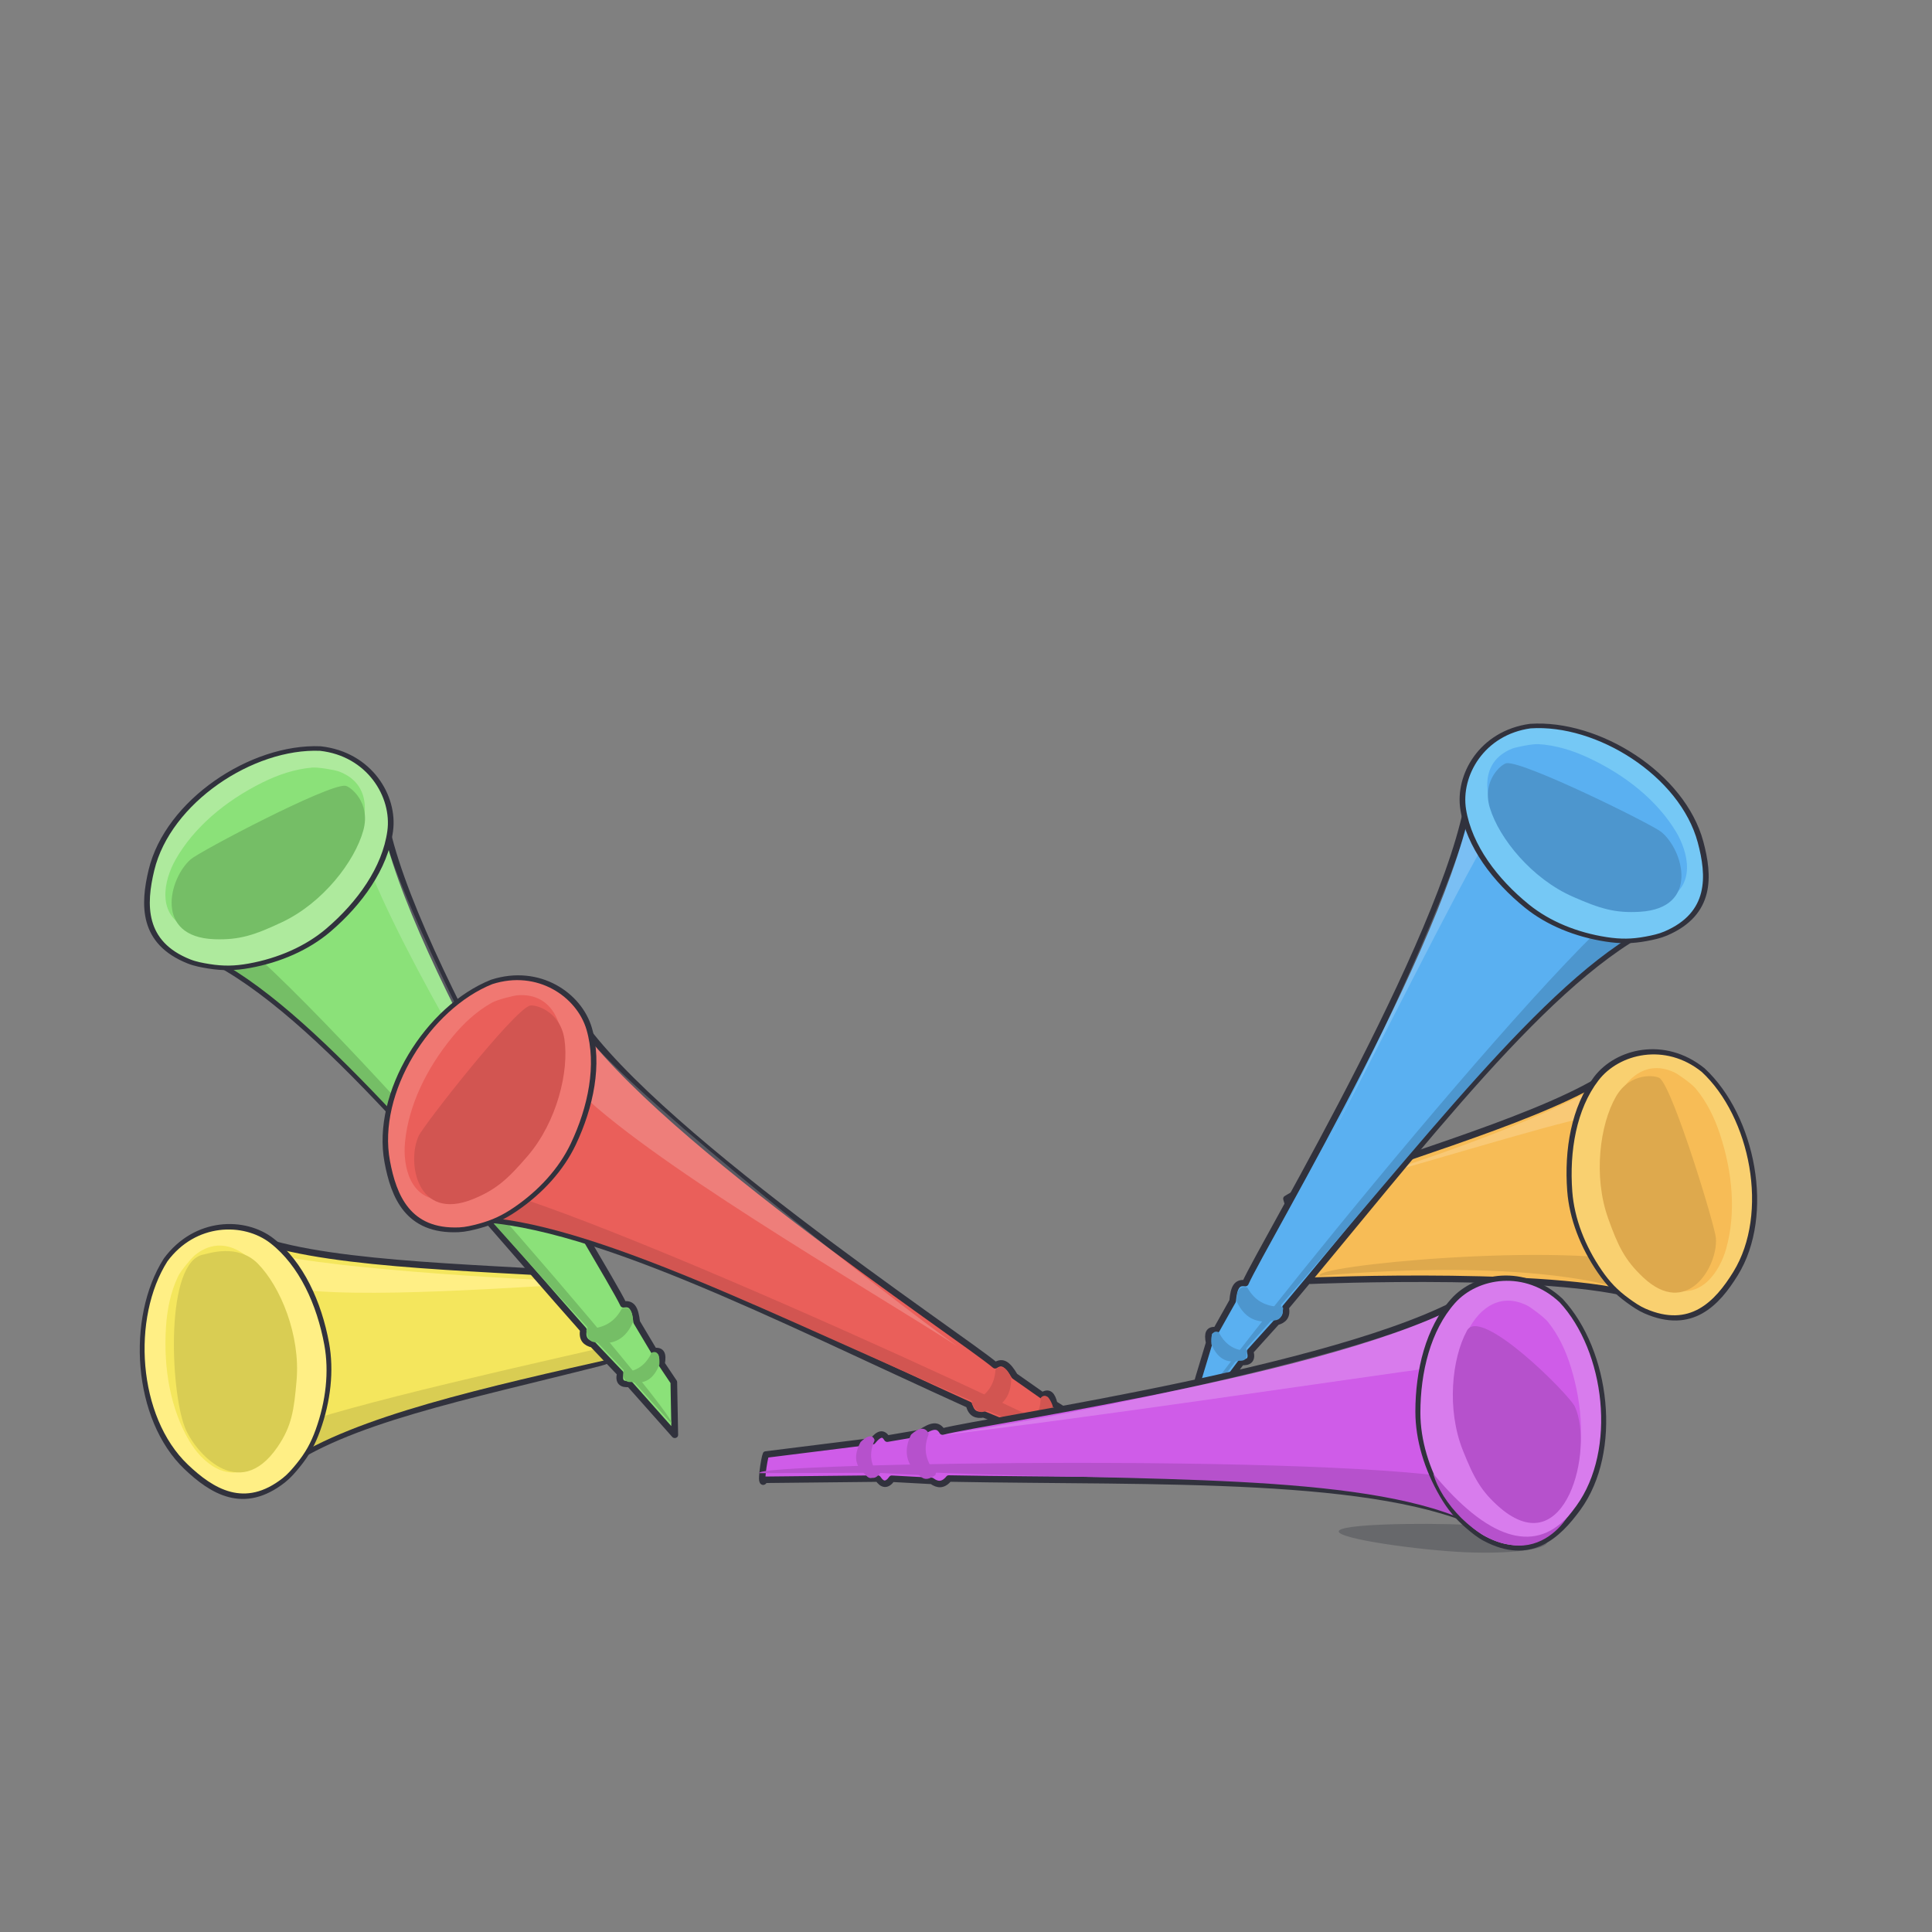 <?xml version="1.0" encoding="UTF-8" standalone="no"?>
<!DOCTYPE svg PUBLIC "-//W3C//DTD SVG 1.1//EN" "http://www.w3.org/Graphics/SVG/1.1/DTD/svg11.dtd">
<svg width="100%" height="100%" viewBox="0 0 3000 3000" version="1.1" xmlns="http://www.w3.org/2000/svg" xmlns:xlink="http://www.w3.org/1999/xlink" xml:space="preserve" xmlns:serif="http://www.serif.com/" style="fill-rule:evenodd;clip-rule:evenodd;stroke-linecap:round;stroke-linejoin:round;stroke-miterlimit:1.5;">
    <rect x="0" y="0" width="3000" height="3000" fill="#808080" stroke="none"/>
    <g transform="matrix(3.18,0,0,3.259,-618.367,-539.749)">
        <rect x="194.48" y="165.597" width="943.517" height="920.411" style="fill:none;"/>
    </g>
    <g id="Too-many-vuves" serif:id="Too many vuves">
        <g transform="matrix(0.83,0.036,-0.027,0.61,469.776,831.134)">
            <path d="M2254.72,2385.71C2338.88,2385.71 2407.22,2401.39 2407.22,2420.71C2407.22,2440.03 2338.88,2455.71 2254.72,2455.71C2170.55,2455.71 2017.09,2436.04 2017.09,2416.73C2017.09,2397.41 2170.55,2385.71 2254.72,2385.71Z" style="fill:rgb(49,50,61);fill-opacity:0.302;"/>
        </g>
        <g transform="matrix(0.406,-0.869,0.869,0.406,-873.67,1931.56)">
            <g transform="matrix(1.178,0.053,-0.049,1.104,-99.137,-250.833)">
                <path d="M354.38,1469C455.337,1520.17 561.677,1662.07 688.105,1812.77C711.152,1840.24 718.511,1814.76 744.165,1797.63C764.058,1784.35 805.425,1781.25 790.439,1744.97C719.459,1573.15 624.344,1372.77 618.438,1262.74C529.014,1210.47 304.441,1200.1 354.38,1469Z" style="fill:rgb(244,230,93);stroke:rgb(49,50,61);stroke-width:9.12px;"/>
            </g>
            <g transform="matrix(1.158,0.052,-0.049,1.088,-74.965,-220.776)">
                <path d="M354.38,1469C454.747,1527.91 572.385,1675.85 701.081,1837.32C733.387,1877.85 708.691,1841.31 714.622,1838.69C718.263,1837.08 763.429,1885.88 717.302,1828.21C570.186,1644.28 420.322,1457.48 366.617,1420.51C314.715,1455.61 424.71,1384.97 354.38,1469Z" style="fill:rgb(217,205,83);"/>
            </g>
            <g transform="matrix(-0.691,-0.228,-0.234,0.712,2226.87,649.172)">
                <path d="M1458.39,2011.51C1552.29,1913.3 1867.09,1549.61 1932.05,1431.01C1936.7,1467.4 1949.39,1470.41 1966.47,1503.04C1878.66,1635.91 1592.43,1884.31 1458.39,2011.51Z" style="fill:rgb(255,239,133);"/>
            </g>
            <g transform="matrix(1.912,0.085,-0.068,1.53,-230.645,-883.952)">
                <path d="M414.182,1260.04C455.576,1268.07 475.439,1313.95 470.151,1350.34C464.504,1389.19 441.746,1425.28 414.297,1452.08C395.88,1470.05 371.848,1481.7 346.22,1486.07C333.969,1488.16 324.129,1487.85 312.076,1484.77C306.375,1483.31 300.663,1481.67 295.473,1478.77C256.151,1456.77 258.855,1416.41 267.094,1380.56C283.572,1308.86 356.401,1253.93 414.182,1260.04" style="fill:rgb(255,239,133);stroke:rgb(49,50,61);stroke-width:4.81px;"/>
            </g>
            <g transform="matrix(1.879,0.136,-0.106,1.459,-163.763,-800.14)">
                <path d="M403.703,1270.64C408.435,1270.24 422.65,1273.51 426.397,1275.4C455.602,1290.09 450.499,1329.8 439.846,1353.4C425.578,1385 402.533,1410.5 374.912,1431.03C358.797,1443 338.714,1451.46 318.415,1451.62C313.905,1451.65 309.359,1451.2 304.957,1450.22C301.425,1449.43 297.974,1448.12 294.811,1446.36C267.668,1431.28 274.448,1393.07 285.099,1369.86C301.063,1335.08 328.047,1306.31 360.549,1286.33C373.604,1278.31 388.282,1271.97 403.703,1270.64" style="fill:rgb(244,230,93);"/>
            </g>
            <g transform="matrix(1.844,0.435,-0.317,1.345,143.245,-745.854)">
                <path d="M415.582,1261.31C418.168,1264.55 441.131,1283.97 438.054,1317.71C434.629,1355.27 412.659,1408.77 380.408,1437.94C359.128,1457.19 347.196,1466.88 325.561,1468.9C266.979,1474.37 278.495,1395.83 289.572,1369.63C306.71,1329.11 390.689,1230.04 415.582,1261.31Z" style="fill:rgb(217,205,83);"/>
            </g>
            <g transform="matrix(-0.99,-0.326,-0.326,0.99,2946.07,444.643)">
                <path d="M1387.66,2076.01C1390.33,2063.53 1395.18,2055.46 1404.49,2060.35C1410.46,2082.21 1424.03,2097 1450.16,2104.01C1446.69,2113.03 1443.53,2118.3 1435.33,2116.85C1406.26,2115.94 1392.39,2100.38 1387.66,2076.01Z" style="fill:rgb(210,85,81);stroke:rgb(210,85,81);stroke-width:5px;"/>
            </g>
            <g transform="matrix(-0.694,-0.229,-0.281,0.854,2478.88,664.342)">
                <path d="M1387.66,2076.01C1390.33,2063.53 1395.18,2055.46 1404.49,2060.35C1410.46,2082.21 1425.94,2098.55 1452.06,2105.56C1451.6,2115.95 1446.18,2117.19 1435.33,2114.53C1406.26,2113.62 1392.39,2100.38 1387.66,2076.01Z" style="fill:rgb(210,85,81);stroke:rgb(210,85,81);stroke-width:6.36px;"/>
            </g>
        </g>
        <g transform="matrix(0.956,-0.084,0.084,0.956,-47.863,170.666)">
            <g transform="matrix(1.178,0.053,-0.049,1.104,-99.137,-250.833)">
                <path d="M354.38,1469C503.9,1544.79 681.228,1806.8 863.047,2045.67C860.185,2059.05 865.836,2064.93 875.047,2067.67L911.047,2111.67C907.654,2123.9 912.421,2128.52 923.047,2127.67L982.074,2205.09L983.851,2127.8L968.047,2100.17C971.123,2085.77 968.571,2079.76 958.547,2081.17L936.547,2037.67C935.143,2017.1 931.086,2009.48 919.38,2011C896.588,1953.22 628.958,1458.74 618.438,1262.74C529.014,1210.47 304.441,1200.1 354.38,1469Z" style="fill:rgb(139,225,121);stroke:rgb(49,50,61);stroke-width:9.12px;"/>
            </g>
            <g transform="matrix(1.158,0.052,-0.049,1.088,-74.965,-220.776)">
                <path d="M354.38,1469C498.808,1550.3 676.302,1812.13 863.047,2045.67C860.185,2059.05 865.836,2064.93 875.047,2067.67L911.047,2111.67C907.654,2123.9 912.421,2128.52 923.047,2127.67L973.804,2193.28C995.547,2197.45 481.639,1499.68 366.617,1420.51C314.715,1455.61 424.71,1384.97 354.38,1469Z" style="fill:rgb(117,190,102);"/>
            </g>
            <g transform="matrix(-0.99,-0.326,-0.326,0.99,2946.07,444.643)">
                <path d="M1497.43,1969.04C1591.33,1870.83 1867.09,1549.61 1932.05,1431.01C1936.7,1467.4 1936.97,1436.39 1954.05,1469.01C1866.24,1601.88 1631.47,1841.84 1497.43,1969.04Z" style="fill:white;fill-opacity:0.192;"/>
            </g>
            <g transform="matrix(1.912,0.085,-0.068,1.53,-230.645,-883.952)">
                <path d="M414.182,1260.04C455.576,1268.07 475.439,1313.95 470.151,1350.34C464.504,1389.19 441.746,1425.28 414.297,1452.08C395.88,1470.05 371.848,1481.7 346.22,1486.07C333.969,1488.16 324.129,1487.85 312.076,1484.77C306.375,1483.31 300.663,1481.67 295.473,1478.77C256.151,1456.77 258.855,1416.41 267.094,1380.56C283.572,1308.86 356.401,1253.93 414.182,1260.04" style="fill:rgb(174,234,157);stroke:rgb(49,50,61);stroke-width:4.81px;"/>
            </g>
            <g transform="matrix(1.879,0.136,-0.106,1.459,-163.763,-800.14)">
                <path d="M403.703,1270.64C408.435,1270.24 422.65,1273.51 426.397,1275.4C455.602,1290.09 450.499,1329.8 439.846,1353.4C425.578,1385 402.533,1410.5 374.912,1431.03C358.797,1443 338.714,1451.46 318.415,1451.62C313.905,1451.65 309.359,1451.2 304.957,1450.22C301.425,1449.43 297.974,1448.12 294.811,1446.36C267.668,1431.28 274.448,1393.07 285.099,1369.86C301.063,1335.08 328.047,1306.31 360.549,1286.33C373.604,1278.31 388.282,1271.97 403.703,1270.64" style="fill:rgb(139,225,121);"/>
            </g>
            <g transform="matrix(1.844,0.435,-0.317,1.345,143.245,-745.854)">
                <path d="M417.263,1269.09C421.398,1268.74 441.131,1283.97 438.054,1317.71C434.629,1355.27 412.659,1408.77 380.408,1437.94C359.128,1457.19 347.048,1465.67 325.561,1468.9C274.153,1476.64 279.554,1406.03 295.707,1380.29C302.49,1369.48 401.842,1270.42 417.263,1269.09Z" style="fill:rgb(117,190,102);"/>
            </g>
            <g transform="matrix(-0.99,-0.326,-0.326,0.99,2946.07,444.643)">
                <path d="M1387.66,2076.01C1390.33,2063.53 1395.18,2055.46 1404.49,2060.35C1410.46,2082.21 1424.03,2097 1450.16,2104.01C1446.69,2113.03 1443.53,2118.3 1435.33,2116.85C1406.26,2115.94 1392.39,2100.38 1387.66,2076.01Z" style="fill:rgb(117,190,102);stroke:rgb(117,190,102);stroke-width:5px;"/>
            </g>
            <g transform="matrix(-0.694,-0.229,-0.281,0.854,2478.88,664.342)">
                <path d="M1387.66,2076.01C1390.33,2063.53 1395.18,2055.46 1404.49,2060.35C1410.46,2082.21 1425.94,2098.55 1452.06,2105.56C1451.6,2115.95 1446.18,2117.19 1435.33,2114.53C1406.26,2113.62 1392.39,2100.38 1387.66,2076.01Z" style="fill:rgb(117,190,102);stroke:rgb(117,190,102);stroke-width:6.36px;"/>
            </g>
        </g>
        <g transform="matrix(0.591,0.756,-0.756,0.591,2015.37,-699.103)">
            <g transform="matrix(-1.165,0.087,0.082,1.092,2871.61,-336.904)">
                <path d="M354.38,1469C452.895,1518.93 688.17,1819.08 688.17,1819.08L794.237,1763.77C794.237,1763.77 789.344,1732.52 778.815,1720.14C776.811,1717.79 774.008,1715.94 772.871,1713C710.567,1551.53 623.958,1365.58 618.438,1262.74C529.014,1210.47 304.441,1200.1 354.38,1469Z" style="fill:rgb(247,188,86);stroke:rgb(49,50,61);stroke-width:9.2px;"/>
            </g>
            <g transform="matrix(-1.145,0.086,0.081,1.076,2848.57,-306.406)">
                <path d="M354.38,1469C498.808,1550.3 674.25,1803.35 674.25,1803.35C695.993,1807.51 481.639,1499.68 366.617,1420.51C314.715,1455.61 424.71,1384.97 354.38,1469Z" style="fill:rgb(222,169,77);"/>
            </g>
            <g transform="matrix(0.971,-0.353,0.353,0.971,-123.283,443.344)">
                <path d="M1617.34,1836.27C1711.23,1738.06 1867.09,1549.61 1932.05,1431.01C1936.7,1467.4 1936.97,1436.39 1954.05,1469.01C1885.05,1535.08 1757.7,1686.6 1617.34,1836.27Z" style="fill:white;fill-opacity:0.192;"/>
            </g>
            <g transform="matrix(-1.891,0.142,0.113,1.514,2982.88,-967.98)">
                <path d="M414.182,1260.04C455.576,1268.07 475.439,1313.95 470.151,1350.34C464.504,1389.19 441.746,1425.28 414.297,1452.08C395.88,1470.05 371.848,1481.7 346.22,1486.07C333.969,1488.16 324.129,1487.85 312.076,1484.77C306.375,1483.31 300.663,1481.67 295.473,1478.77C256.151,1456.77 258.855,1416.41 267.094,1380.56C283.572,1308.86 356.401,1253.93 414.182,1260.04" style="fill:rgb(249,208,112);stroke:rgb(49,50,61);stroke-width:4.85px;"/>
            </g>
            <g transform="matrix(-1.857,0.191,0.148,1.442,2919.15,-882.954)">
                <path d="M403.703,1270.64C408.435,1270.24 422.65,1273.51 426.397,1275.4C455.602,1290.09 450.499,1329.8 439.846,1353.4C425.578,1385 402.533,1410.5 374.912,1431.03C358.797,1443 338.714,1451.46 318.415,1451.62C313.905,1451.65 309.359,1451.2 304.957,1450.22C301.425,1449.43 297.974,1448.12 294.811,1446.36C267.668,1431.28 274.448,1393.07 285.099,1369.86C301.063,1335.08 328.047,1306.31 360.549,1286.33C373.604,1278.31 388.282,1271.97 403.703,1270.64" style="fill:rgb(247,188,86);"/>
            </g>
            <g transform="matrix(-1.813,0.486,0.354,1.323,2616.74,-819.972)">
                <path d="M417.263,1269.09C421.398,1268.74 441.131,1283.97 438.054,1317.71C434.629,1355.27 412.659,1408.77 380.408,1437.94C359.128,1457.19 347.048,1465.67 325.561,1468.9C274.153,1476.64 279.554,1406.03 295.707,1380.29C302.49,1369.48 401.842,1270.42 417.263,1269.09Z" style="fill:rgb(222,169,77);"/>
            </g>
        </g>
        <g transform="matrix(0.955,0.088,-0.088,0.955,227.391,-32.222)">
            <g transform="matrix(-1.165,0.087,0.082,1.092,2871.61,-336.904)">
                <path d="M354.38,1469C503.9,1544.79 681.228,1806.8 863.047,2045.67C860.185,2059.05 865.836,2064.93 875.047,2067.67L911.047,2111.67C907.654,2123.9 912.421,2128.52 923.047,2127.67L1014.24,2262.66C1013.65,2279.15 983.185,2158.52 981.281,2149.9L968.047,2100.17C971.123,2085.77 968.571,2079.76 958.547,2081.17L936.547,2037.67C935.143,2017.1 931.086,2009.48 919.38,2011C896.588,1953.22 628.958,1458.74 618.438,1262.74C529.014,1210.47 304.441,1200.1 354.38,1469Z" style="fill:rgb(90,176,241);stroke:rgb(49,50,61);stroke-width:9.2px;"/>
            </g>
            <g transform="matrix(-1.145,0.086,0.081,1.076,2848.57,-306.406)">
                <path d="M354.38,1469C498.808,1550.3 676.302,1812.13 863.047,2045.67C860.185,2059.05 865.836,2064.93 875.047,2067.67L911.047,2111.67C907.654,2123.9 912.421,2128.52 923.047,2127.67L996.844,2233.68C1018.59,2237.85 481.639,1499.68 366.617,1420.51C314.715,1455.61 424.71,1384.97 354.38,1469Z" style="fill:rgb(77,150,206);"/>
            </g>
            <g transform="matrix(0.971,-0.353,0.353,0.971,-123.283,443.344)">
                <path d="M1544.05,1917.01C1637.94,1818.8 1867.09,1549.61 1932.05,1431.01C1936.7,1467.4 1936.97,1436.39 1954.05,1469.01C1885.05,1535.08 1684.41,1767.34 1544.05,1917.01Z" style="fill:white;fill-opacity:0.192;"/>
            </g>
            <g transform="matrix(-1.891,0.142,0.113,1.514,2982.88,-967.98)">
                <path d="M414.182,1260.04C455.576,1268.07 475.439,1313.95 470.151,1350.34C464.504,1389.19 441.746,1425.28 414.297,1452.08C395.88,1470.05 371.848,1481.7 346.22,1486.07C333.969,1488.16 324.129,1487.85 312.076,1484.77C306.375,1483.31 300.663,1481.67 295.473,1478.77C256.151,1456.77 258.855,1416.41 267.094,1380.56C283.572,1308.86 356.401,1253.93 414.182,1260.04" style="fill:rgb(117,200,245);stroke:rgb(49,50,61);stroke-width:4.85px;"/>
            </g>
            <g transform="matrix(-1.857,0.191,0.148,1.442,2919.15,-882.954)">
                <path d="M403.703,1270.64C408.435,1270.24 422.65,1273.51 426.397,1275.4C455.602,1290.09 450.499,1329.8 439.846,1353.4C425.578,1385 402.533,1410.5 374.912,1431.03C358.797,1443 338.714,1451.46 318.415,1451.62C313.905,1451.65 309.359,1451.2 304.957,1450.22C301.425,1449.43 297.974,1448.12 294.811,1446.36C267.668,1431.28 274.448,1393.07 285.099,1369.86C301.063,1335.08 328.047,1306.31 360.549,1286.33C373.604,1278.31 388.282,1271.97 403.703,1270.64" style="fill:rgb(90,176,241);"/>
            </g>
            <g transform="matrix(-1.813,0.486,0.354,1.323,2616.74,-819.972)">
                <path d="M417.263,1269.09C421.398,1268.74 441.131,1283.97 438.054,1317.71C434.629,1355.27 412.659,1408.77 380.408,1437.94C359.128,1457.19 347.048,1465.67 325.561,1468.9C274.153,1476.64 279.554,1406.03 295.707,1380.29C302.49,1369.48 401.842,1270.42 417.263,1269.09Z" style="fill:rgb(77,150,206);"/>
            </g>
            <g transform="matrix(0.971,-0.353,0.353,0.971,-123.283,443.344)">
                <path d="M1387.66,2076.01C1390.33,2063.53 1395.18,2055.46 1404.49,2060.35C1410.46,2082.21 1424.03,2097 1450.16,2104.01C1446.69,2113.03 1443.53,2118.3 1435.33,2116.85C1406.26,2115.94 1392.39,2100.38 1387.66,2076.01Z" style="fill:rgb(77,150,206);stroke:rgb(77,150,206);stroke-width:5.05px;"/>
            </g>
            <g transform="matrix(0.681,-0.247,0.304,0.837,345.967,646.95)">
                <path d="M1387.66,2076.01C1390.33,2063.53 1395.18,2055.46 1404.49,2060.35C1410.46,2082.21 1425.94,2098.55 1452.06,2105.56C1451.6,2115.95 1446.18,2117.19 1435.33,2114.53C1406.26,2113.62 1392.39,2100.38 1387.66,2076.01Z" style="fill:rgb(77,150,206);stroke:rgb(77,150,206);stroke-width:6.42px;"/>
            </g>
        </g>
        <g transform="matrix(0.838,-0.467,0.467,0.838,-138.901,842.487)">
            <g transform="matrix(1.178,0.053,-0.049,1.104,-99.137,-250.833)">
                <path d="M354.38,1469C503.9,1544.79 681.228,1806.8 863.047,2045.67C860.185,2059.05 865.836,2064.93 875.047,2067.67L911.047,2111.67C907.654,2123.9 912.421,2128.52 923.047,2127.67L1059.72,2260.43C1060.78,2277.01 1067.05,2266.88 1059.72,2260.43L968.047,2100.17C971.123,2085.77 968.571,2079.76 958.547,2081.17L936.547,2037.67C935.143,2017.1 931.086,2009.48 919.38,2011C896.588,1953.22 628.958,1458.74 618.438,1262.74C529.014,1210.47 304.441,1200.1 354.38,1469Z" style="fill:rgb(234,95,90);stroke:rgb(49,50,61);stroke-width:9.12px;"/>
            </g>
            <g transform="matrix(1.158,0.052,-0.049,1.088,-74.965,-220.776)">
                <path d="M354.38,1469C498.808,1550.3 676.302,1812.13 863.047,2045.67C860.185,2059.05 865.836,2064.93 875.047,2067.67L911.047,2111.67C907.654,2123.9 912.421,2128.52 923.047,2127.67L1026.69,2252.44C1048.43,2256.61 481.639,1499.68 366.617,1420.51C314.715,1455.61 424.71,1384.97 354.38,1469Z" style="fill:rgb(210,85,81);"/>
            </g>
            <g transform="matrix(-0.99,-0.326,-0.326,0.99,2946.07,444.643)">
                <path d="M1458.39,2011.51C1552.29,1913.3 1867.09,1549.61 1932.05,1431.01C1936.7,1467.4 1949.39,1470.41 1966.47,1503.04C1878.66,1635.91 1592.43,1884.31 1458.39,2011.51Z" style="fill:white;fill-opacity:0.192;"/>
            </g>
            <g transform="matrix(1.912,0.085,-0.068,1.53,-230.645,-883.952)">
                <path d="M414.182,1260.04C455.576,1268.07 475.439,1313.95 470.151,1350.34C464.504,1389.19 441.746,1425.28 414.297,1452.08C395.88,1470.05 371.848,1481.7 346.22,1486.07C333.969,1488.16 324.129,1487.85 312.076,1484.77C306.375,1483.31 300.663,1481.67 295.473,1478.77C256.151,1456.77 258.855,1416.41 267.094,1380.56C283.572,1308.86 356.401,1253.93 414.182,1260.04" style="fill:rgb(240,120,114);stroke:rgb(49,50,61);stroke-width:4.81px;"/>
            </g>
            <g transform="matrix(1.879,0.136,-0.106,1.459,-163.763,-800.14)">
                <path d="M403.703,1270.64C408.435,1270.24 422.65,1273.51 426.397,1275.4C455.602,1290.09 450.499,1329.8 439.846,1353.4C425.578,1385 402.533,1410.5 374.912,1431.03C358.797,1443 338.714,1451.46 318.415,1451.62C313.905,1451.65 309.359,1451.2 304.957,1450.22C301.425,1449.43 297.974,1448.12 294.811,1446.36C267.668,1431.28 274.448,1393.07 285.099,1369.86C301.063,1335.08 328.047,1306.31 360.549,1286.33C373.604,1278.31 388.282,1271.97 403.703,1270.64" style="fill:rgb(234,95,90);"/>
            </g>
            <g transform="matrix(1.844,0.435,-0.317,1.345,143.245,-745.854)">
                <path d="M417.263,1269.09C421.398,1268.74 441.131,1283.97 438.054,1317.71C434.629,1355.27 412.659,1408.77 380.408,1437.94C359.128,1457.19 347.048,1465.67 325.561,1468.9C274.153,1476.64 279.554,1406.03 295.707,1380.29C302.49,1369.48 401.842,1270.42 417.263,1269.09Z" style="fill:rgb(210,85,81);"/>
            </g>
            <g transform="matrix(-0.99,-0.326,-0.326,0.99,2946.07,444.643)">
                <path d="M1387.66,2076.01C1390.33,2063.53 1395.18,2055.46 1404.49,2060.35C1410.46,2082.21 1424.03,2097 1450.16,2104.01C1446.69,2113.03 1443.53,2118.3 1435.33,2116.85C1406.26,2115.94 1392.39,2100.38 1387.66,2076.01Z" style="fill:rgb(210,85,81);stroke:rgb(210,85,81);stroke-width:5px;"/>
            </g>
            <g transform="matrix(-0.694,-0.229,-0.281,0.854,2478.88,664.342)">
                <path d="M1387.66,2076.01C1390.33,2063.53 1395.18,2055.46 1404.49,2060.35C1410.46,2082.21 1425.94,2098.55 1452.06,2105.56C1451.6,2115.95 1446.18,2117.19 1435.33,2114.53C1406.26,2113.62 1392.39,2100.38 1387.66,2076.01Z" style="fill:rgb(210,85,81);stroke:rgb(210,85,81);stroke-width:6.36px;"/>
            </g>
        </g>
        <g transform="matrix(0.959,0,0,0.959,53.368,61.132)">
            <g transform="matrix(-0.726,-0.929,-0.871,0.681,3889.22,1738.92)">
                <path d="M354.38,1469C503.9,1544.79 681.228,1806.8 863.047,2045.67C860.185,2059.05 865.836,2064.93 875.047,2067.67L911.047,2111.67C907.654,2123.9 912.421,2128.52 923.047,2127.67L1017.57,2259.47C1011.36,2274.83 1041.93,2239.7 1043.85,2235.26L968.047,2100.17C971.123,2085.77 968.571,2079.76 958.547,2081.17L936.547,2037.67C935.143,2017.1 931.086,2009.48 919.38,2011C896.588,1953.22 628.958,1458.74 618.438,1262.74C529.014,1210.47 304.441,1200.1 354.38,1469Z" style="fill:rgb(207,92,232);stroke:rgb(49,50,61);stroke-width:9.12px;"/>
            </g>
            <g transform="matrix(-0.713,-0.913,-0.858,0.671,3830.89,1736.07)">
                <path d="M354.38,1469C498.808,1550.3 676.302,1812.13 863.047,2045.67C860.185,2059.05 865.836,2064.93 875.047,2067.67L911.047,2111.67C907.654,2123.9 912.421,2128.52 923.047,2127.67L1014.67,2253.21C1036.41,2257.38 491.562,1491.44 376.541,1412.27C324.639,1447.36 424.71,1384.97 354.38,1469Z" style="fill:rgb(182,81,204);"/>
            </g>
            <g transform="matrix(0.84,0.617,-0.617,0.84,1536.83,-339.184)">
                <path d="M1406.1,2064.77C1500.83,1978.1 1896.15,1548.23 1948.73,1415.44C1953.38,1451.83 1961.1,1478.22 1978.18,1510.84C1909.19,1576.91 1555.44,1928.14 1406.1,2064.77Z" style="fill:white;fill-opacity:0.192;"/>
            </g>
            <g transform="matrix(-1.179,-1.509,-1.207,0.943,4481.27,1478.9)">
                <path d="M414.182,1260.04C455.576,1268.07 475.439,1313.95 470.151,1350.34C464.504,1389.19 441.746,1425.28 414.297,1452.08C395.88,1470.05 371.848,1481.7 346.22,1486.07C333.969,1488.16 324.129,1487.85 312.076,1484.77C306.375,1483.31 300.663,1481.67 295.473,1478.77C256.151,1456.77 258.855,1416.41 267.094,1380.56C283.572,1308.86 356.401,1253.93 414.182,1260.04" style="fill:rgb(216,124,237);stroke:rgb(49,50,61);stroke-width:4.81px;"/>
            </g>
            <g transform="matrix(-1.264,-1.365,-1.085,0.959,4339.37,1408.78)">
                <path d="M403.703,1270.64C408.435,1270.24 422.65,1273.51 426.397,1275.4C455.602,1290.09 450.499,1329.8 439.846,1353.4C425.578,1385 402.533,1410.5 374.912,1431.03C358.797,1443 338.714,1451.46 318.415,1451.62C313.905,1451.65 309.359,1451.2 304.957,1450.22C301.425,1449.43 297.974,1448.12 294.811,1446.36C267.668,1431.28 274.448,1393.07 285.099,1369.86C301.063,1335.08 328.047,1306.31 360.549,1286.33C373.604,1278.31 388.282,1271.97 403.703,1270.64" style="fill:rgb(207,92,232);"/>
            </g>
            <g transform="matrix(-1.548,-1.067,-0.797,1.104,4048.01,1103.35)">
                <path d="M324.351,1319.4C334.248,1311.34 441.131,1283.97 438.054,1317.71C434.629,1355.27 412.659,1408.77 380.408,1437.94C359.128,1457.19 347.069,1465.81 325.561,1468.9C250.993,1479.62 289.823,1347.5 324.351,1319.4Z" style="fill:rgb(182,81,204);"/>
            </g>
            <g transform="matrix(0.84,0.617,-0.617,0.84,1536.83,-339.184)">
                <path d="M1387.66,2076.01C1390.33,2063.53 1395.18,2055.46 1404.49,2060.35C1410.46,2082.21 1424.03,2097 1450.16,2104.01C1446.69,2113.03 1443.53,2118.3 1435.33,2116.85C1406.26,2115.94 1392.39,2100.38 1387.66,2076.01Z" style="fill:rgb(182,81,204);stroke:rgb(182,81,204);stroke-width:5px;"/>
            </g>
            <g transform="matrix(0.589,0.433,-0.533,0.724,1628.78,168.829)">
                <path d="M1387.66,2076.01C1390.33,2063.53 1395.18,2055.46 1404.49,2060.35C1410.46,2082.21 1425.94,2098.55 1452.06,2105.56C1451.6,2115.95 1446.18,2117.19 1435.33,2114.53C1406.26,2113.62 1392.39,2100.38 1387.66,2076.01Z" style="fill:rgb(182,81,204);stroke:rgb(182,81,204);stroke-width:6.36px;"/>
            </g>
            <g transform="matrix(1.035,-0.122,0.122,1.035,-323.015,225.009)">
                <path d="M2230.73,2289.37C2237.63,2335.4 2283.91,2399.25 2334.41,2412.43C2376.76,2426.64 2412.42,2401.82 2428.78,2381.55C2370.18,2430.54 2302.35,2399.94 2230.73,2289.37Z" style="fill:rgb(182,81,204);"/>
            </g>
        </g>
    </g>
</svg>
